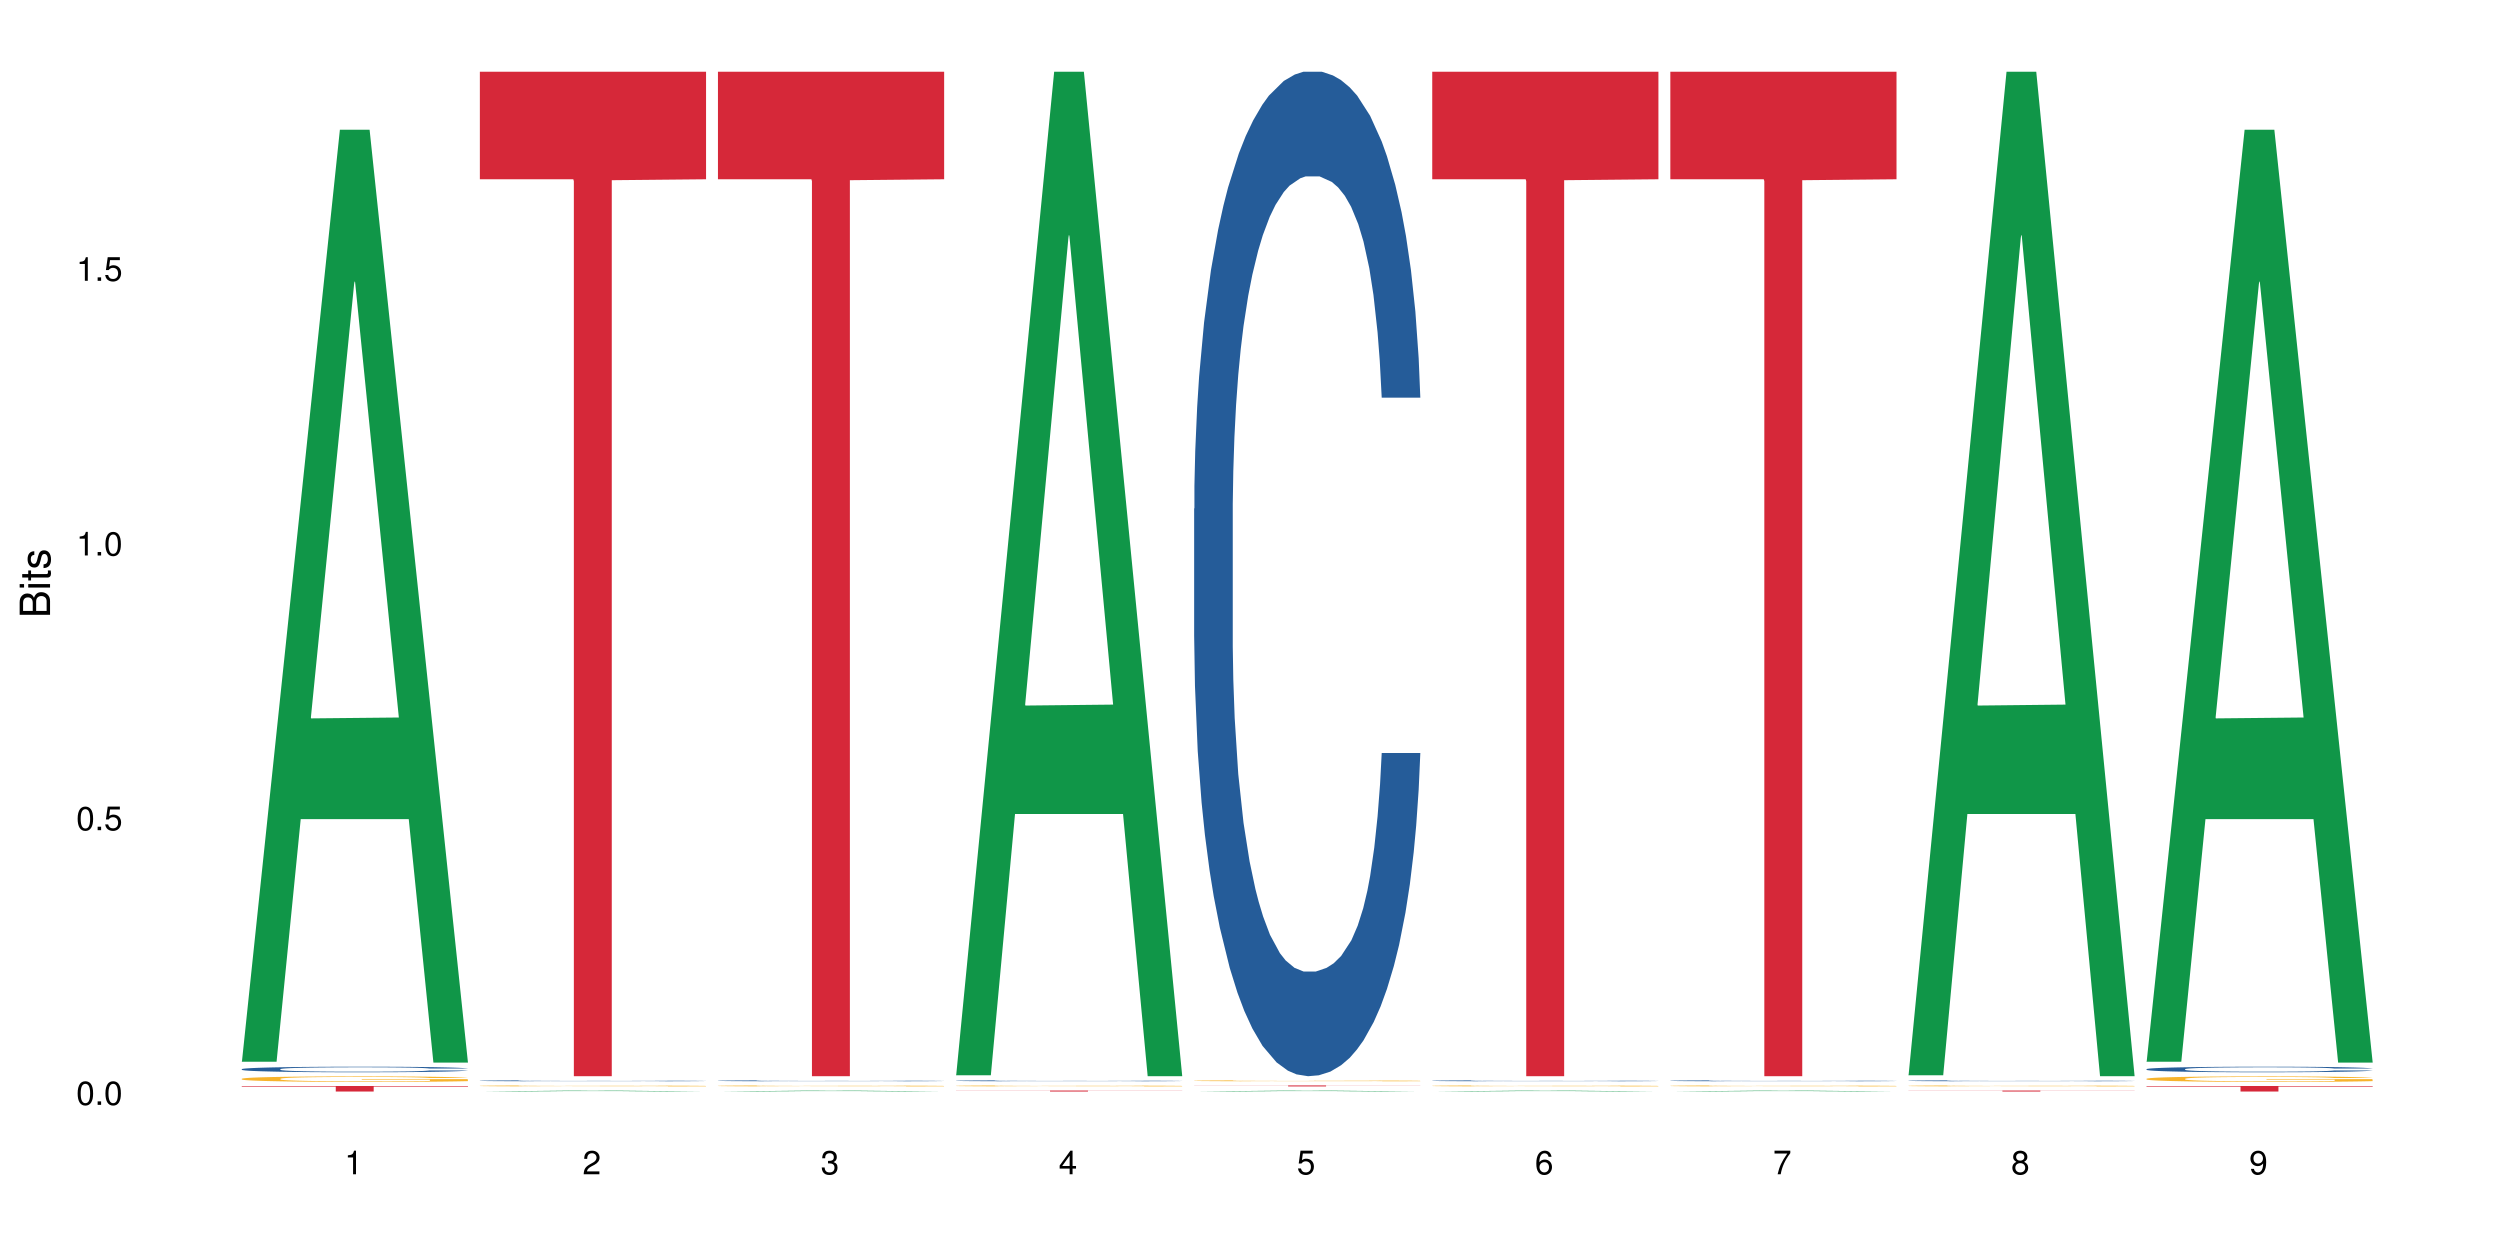<?xml version="1.0" encoding="UTF-8"?>
<svg xmlns="http://www.w3.org/2000/svg" xmlns:xlink="http://www.w3.org/1999/xlink" width="720pt" height="360pt" viewBox="0 0 720 360" version="1.1">
<defs>
<g>
<symbol overflow="visible" id="glyph0-0">
<path style="stroke:none;" d=""/>
</symbol>
<symbol overflow="visible" id="glyph0-1">
<path style="stroke:none;" d="M 2.641 -6.797 C 2 -6.797 1.422 -6.531 1.078 -6.047 C 0.641 -5.453 0.406 -4.547 0.406 -3.297 C 0.406 -1 1.188 0.219 2.641 0.219 C 4.078 0.219 4.859 -1 4.859 -3.234 C 4.859 -4.562 4.656 -5.438 4.203 -6.047 C 3.844 -6.531 3.281 -6.797 2.641 -6.797 Z M 2.641 -6.047 C 3.547 -6.047 4 -5.125 4 -3.312 C 4 -1.375 3.562 -0.484 2.625 -0.484 C 1.734 -0.484 1.281 -1.422 1.281 -3.281 C 1.281 -5.141 1.734 -6.047 2.641 -6.047 Z M 2.641 -6.047 "/>
</symbol>
<symbol overflow="visible" id="glyph0-2">
<path style="stroke:none;" d="M 1.828 -1 L 0.828 -1 L 0.828 0 L 1.828 0 Z M 1.828 -1 "/>
</symbol>
<symbol overflow="visible" id="glyph0-3">
<path style="stroke:none;" d="M 4.562 -6.797 L 1.062 -6.797 L 0.547 -3.094 L 1.328 -3.094 C 1.719 -3.562 2.047 -3.734 2.578 -3.734 C 3.484 -3.734 4.062 -3.109 4.062 -2.094 C 4.062 -1.125 3.484 -0.531 2.578 -0.531 C 1.828 -0.531 1.375 -0.906 1.188 -1.672 L 0.328 -1.672 C 0.453 -1.109 0.547 -0.844 0.75 -0.594 C 1.125 -0.078 1.828 0.219 2.594 0.219 C 3.969 0.219 4.922 -0.781 4.922 -2.219 C 4.922 -3.562 4.031 -4.484 2.719 -4.484 C 2.25 -4.484 1.859 -4.359 1.469 -4.062 L 1.734 -5.969 L 4.562 -5.969 Z M 4.562 -6.797 "/>
</symbol>
<symbol overflow="visible" id="glyph0-4">
<path style="stroke:none;" d="M 2.484 -4.844 L 2.484 0 L 3.328 0 L 3.328 -6.797 L 2.766 -6.797 C 2.469 -5.75 2.281 -5.609 0.984 -5.453 L 0.984 -4.844 Z M 2.484 -4.844 "/>
</symbol>
<symbol overflow="visible" id="glyph0-5">
<path style="stroke:none;" d="M 4.859 -0.828 L 1.281 -0.828 C 1.359 -1.391 1.672 -1.75 2.5 -2.234 L 3.469 -2.75 C 4.406 -3.266 4.906 -3.969 4.906 -4.812 C 4.906 -5.375 4.672 -5.906 4.266 -6.266 C 3.859 -6.625 3.375 -6.797 2.719 -6.797 C 1.859 -6.797 1.219 -6.5 0.844 -5.922 C 0.609 -5.562 0.5 -5.125 0.484 -4.438 L 1.328 -4.438 C 1.359 -4.906 1.406 -5.188 1.531 -5.406 C 1.75 -5.812 2.188 -6.062 2.703 -6.062 C 3.469 -6.062 4.031 -5.516 4.031 -4.781 C 4.031 -4.25 3.719 -3.797 3.125 -3.438 L 2.234 -2.938 C 0.812 -2.141 0.406 -1.5 0.328 0 L 4.859 0 Z M 4.859 -0.828 "/>
</symbol>
<symbol overflow="visible" id="glyph0-6">
<path style="stroke:none;" d="M 2.125 -3.125 L 2.578 -3.125 C 3.516 -3.125 3.984 -2.703 3.984 -1.891 C 3.984 -1.031 3.469 -0.531 2.578 -0.531 C 1.656 -0.531 1.203 -0.984 1.156 -1.969 L 0.312 -1.969 C 0.344 -1.422 0.438 -1.078 0.609 -0.766 C 0.953 -0.109 1.625 0.219 2.547 0.219 C 3.953 0.219 4.859 -0.609 4.859 -1.906 C 4.859 -2.766 4.516 -3.25 3.703 -3.516 C 4.344 -3.766 4.656 -4.25 4.656 -4.938 C 4.656 -6.109 3.875 -6.797 2.578 -6.797 C 1.203 -6.797 0.484 -6.047 0.453 -4.609 L 1.297 -4.609 C 1.312 -5.016 1.344 -5.25 1.453 -5.453 C 1.641 -5.828 2.062 -6.062 2.594 -6.062 C 3.344 -6.062 3.797 -5.625 3.797 -4.906 C 3.797 -4.422 3.609 -4.141 3.25 -3.984 C 3.016 -3.891 2.719 -3.844 2.125 -3.844 Z M 2.125 -3.125 "/>
</symbol>
<symbol overflow="visible" id="glyph0-7">
<path style="stroke:none;" d="M 3.141 -1.625 L 3.141 0 L 3.984 0 L 3.984 -1.625 L 4.984 -1.625 L 4.984 -2.391 L 3.984 -2.391 L 3.984 -6.797 L 3.359 -6.797 L 0.266 -2.516 L 0.266 -1.625 Z M 3.141 -2.391 L 1 -2.391 L 3.141 -5.359 Z M 3.141 -2.391 "/>
</symbol>
<symbol overflow="visible" id="glyph0-8">
<path style="stroke:none;" d="M 4.781 -5.031 C 4.609 -6.141 3.891 -6.797 2.844 -6.797 C 2.094 -6.797 1.422 -6.438 1.031 -5.828 C 0.609 -5.172 0.406 -4.344 0.406 -3.094 C 0.406 -1.953 0.578 -1.234 0.984 -0.625 C 1.359 -0.078 1.953 0.219 2.703 0.219 C 3.984 0.219 4.922 -0.734 4.922 -2.078 C 4.922 -3.344 4.062 -4.234 2.844 -4.234 C 2.172 -4.234 1.641 -3.969 1.281 -3.469 C 1.281 -5.125 1.828 -6.047 2.797 -6.047 C 3.391 -6.047 3.797 -5.672 3.938 -5.031 Z M 2.734 -3.484 C 3.547 -3.484 4.062 -2.922 4.062 -2 C 4.062 -1.156 3.484 -0.531 2.703 -0.531 C 1.922 -0.531 1.328 -1.188 1.328 -2.047 C 1.328 -2.891 1.906 -3.484 2.734 -3.484 Z M 2.734 -3.484 "/>
</symbol>
<symbol overflow="visible" id="glyph0-9">
<path style="stroke:none;" d="M 4.984 -6.797 L 0.438 -6.797 L 0.438 -5.969 L 4.109 -5.969 C 2.5 -3.656 1.828 -2.234 1.328 0 L 2.219 0 C 2.594 -2.172 3.453 -4.047 4.984 -6.094 Z M 4.984 -6.797 "/>
</symbol>
<symbol overflow="visible" id="glyph0-10">
<path style="stroke:none;" d="M 3.75 -3.578 C 4.453 -4 4.688 -4.344 4.688 -4.984 C 4.688 -6.047 3.844 -6.797 2.641 -6.797 C 1.438 -6.797 0.594 -6.047 0.594 -4.984 C 0.594 -4.359 0.828 -4.016 1.516 -3.578 C 0.734 -3.203 0.359 -2.641 0.359 -1.891 C 0.359 -0.641 1.297 0.219 2.641 0.219 C 3.984 0.219 4.922 -0.641 4.922 -1.875 C 4.922 -2.641 4.531 -3.203 3.75 -3.578 Z M 2.641 -6.047 C 3.359 -6.047 3.812 -5.625 3.812 -4.969 C 3.812 -4.344 3.344 -3.922 2.641 -3.922 C 1.922 -3.922 1.453 -4.344 1.453 -4.984 C 1.453 -5.625 1.922 -6.047 2.641 -6.047 Z M 2.641 -3.203 C 3.484 -3.203 4.062 -2.672 4.062 -1.875 C 4.062 -1.062 3.484 -0.531 2.625 -0.531 C 1.797 -0.531 1.219 -1.078 1.219 -1.875 C 1.219 -2.672 1.797 -3.203 2.641 -3.203 Z M 2.641 -3.203 "/>
</symbol>
<symbol overflow="visible" id="glyph0-11">
<path style="stroke:none;" d="M 0.516 -1.547 C 0.672 -0.438 1.406 0.219 2.438 0.219 C 3.188 0.219 3.859 -0.141 4.266 -0.75 C 4.688 -1.406 4.891 -2.25 4.891 -3.484 C 4.891 -4.625 4.703 -5.359 4.312 -5.953 C 3.938 -6.5 3.344 -6.797 2.594 -6.797 C 1.297 -6.797 0.359 -5.844 0.359 -4.516 C 0.359 -3.25 1.234 -2.344 2.453 -2.344 C 3.094 -2.344 3.562 -2.578 4.016 -3.109 C 4 -1.453 3.469 -0.531 2.5 -0.531 C 1.906 -0.531 1.484 -0.906 1.359 -1.547 Z M 2.578 -6.062 C 3.375 -6.062 3.969 -5.406 3.969 -4.531 C 3.969 -3.688 3.375 -3.094 2.547 -3.094 C 1.734 -3.094 1.234 -3.672 1.234 -4.578 C 1.234 -5.438 1.797 -6.062 2.578 -6.062 Z M 2.578 -6.062 "/>
</symbol>
<symbol overflow="visible" id="glyph1-0">
<path style="stroke:none;" d=""/>
</symbol>
<symbol overflow="visible" id="glyph1-1">
<path style="stroke:none;" d="M 0 -0.953 L 0 -4.891 C 0 -5.719 -0.234 -6.344 -0.734 -6.797 C -1.188 -7.234 -1.812 -7.469 -2.5 -7.469 C -3.547 -7.469 -4.188 -7 -4.625 -5.875 C -4.984 -6.672 -5.641 -7.094 -6.531 -7.094 C -7.156 -7.094 -7.734 -6.859 -8.141 -6.391 C -8.562 -5.938 -8.75 -5.344 -8.75 -4.5 L -8.75 -0.953 Z M -4.984 -2.062 L -7.766 -2.062 L -7.766 -4.219 C -7.766 -4.844 -7.688 -5.203 -7.453 -5.5 C -7.219 -5.812 -6.859 -5.969 -6.375 -5.969 C -5.906 -5.969 -5.531 -5.812 -5.297 -5.5 C -5.062 -5.203 -4.984 -4.844 -4.984 -4.219 Z M -0.984 -2.062 L -4 -2.062 L -4 -4.781 C -4 -5.328 -3.859 -5.688 -3.578 -5.953 C -3.297 -6.219 -2.922 -6.359 -2.484 -6.359 C -2.062 -6.359 -1.688 -6.219 -1.406 -5.953 C -1.109 -5.688 -0.984 -5.328 -0.984 -4.781 Z M -0.984 -2.062 "/>
</symbol>
<symbol overflow="visible" id="glyph1-2">
<path style="stroke:none;" d="M -6.281 -1.797 L -6.281 -0.797 L 0 -0.797 L 0 -1.797 Z M -8.75 -1.797 L -8.75 -0.797 L -7.484 -0.797 L -7.484 -1.797 Z M -8.75 -1.797 "/>
</symbol>
<symbol overflow="visible" id="glyph1-3">
<path style="stroke:none;" d="M -6.281 -3.047 L -6.281 -2.016 L -8.016 -2.016 L -8.016 -1.016 L -6.281 -1.016 L -6.281 -0.172 L -5.469 -0.172 L -5.469 -1.016 L -0.719 -1.016 C -0.078 -1.016 0.281 -1.453 0.281 -2.234 C 0.281 -2.469 0.25 -2.719 0.188 -3.047 L -0.641 -3.047 C -0.609 -2.922 -0.594 -2.766 -0.594 -2.562 C -0.594 -2.141 -0.719 -2.016 -1.156 -2.016 L -5.469 -2.016 L -5.469 -3.047 Z M -6.281 -3.047 "/>
</symbol>
<symbol overflow="visible" id="glyph1-4">
<path style="stroke:none;" d="M -4.531 -5.25 C -5.766 -5.25 -6.469 -4.422 -6.469 -2.969 C -6.469 -1.516 -5.719 -0.562 -4.547 -0.562 C -3.562 -0.562 -3.094 -1.062 -2.734 -2.562 L -2.516 -3.484 C -2.344 -4.188 -2.094 -4.469 -1.625 -4.469 C -1.047 -4.469 -0.641 -3.875 -0.641 -3 C -0.641 -2.453 -0.797 -2 -1.062 -1.75 C -1.25 -1.594 -1.422 -1.531 -1.875 -1.469 L -1.875 -0.406 C -0.422 -0.453 0.281 -1.266 0.281 -2.922 C 0.281 -4.5 -0.5 -5.516 -1.719 -5.516 C -2.656 -5.516 -3.172 -4.984 -3.469 -3.734 L -3.703 -2.766 C -3.891 -1.953 -4.156 -1.609 -4.594 -1.609 C -5.172 -1.609 -5.547 -2.125 -5.547 -2.938 C -5.547 -3.75 -5.203 -4.172 -4.531 -4.203 Z M -4.531 -5.25 "/>
</symbol>
</g>
</defs>
<g id="surface107106">
<rect x="0" y="0" width="720" height="360" style="fill:rgb(100%,100%,100%);fill-opacity:1;stroke:none;"/>
<path style=" stroke:none;fill-rule:nonzero;fill:rgb(6.275%,58.824%,28.235%);fill-opacity:1;" d="M 69.629 305.781 L 69.699 305.527 L 97.887 37.371 L 106.445 37.371 L 134.773 306.035 L 124.82 306.035 L 117.719 235.902 L 86.609 235.902 L 79.652 305.781 L 69.629 305.781 L 89.602 206.895 L 114.867 206.641 L 102.27 81.266 L 102.129 81.012 L 101.992 81.77 L 89.535 206.641 L 89.602 206.895 Z M 69.629 305.781 "/>
<path style=" stroke:none;fill-rule:nonzero;fill:rgb(14.51%,36.078%,60%);fill-opacity:1;" d="M 69.629 307.91 L 69.707 307.906 L 69.707 307.871 L 69.945 307.816 L 70.504 307.746 L 71.059 307.699 L 72.488 307.613 L 74.477 307.527 L 76.539 307.465 L 78.051 307.426 L 79.402 307.398 L 82.5 307.344 L 84.484 307.316 L 86.629 307.289 L 89.25 307.266 L 91.156 307.25 L 95.449 307.227 L 98.625 307.219 L 101.09 307.215 L 106.41 307.215 L 109.59 307.219 L 111.891 307.227 L 114.434 307.238 L 116.578 307.25 L 120.312 307.285 L 123.648 307.324 L 125.16 307.348 L 127.543 307.395 L 129.371 307.438 L 130.641 307.477 L 132.07 307.527 L 133.34 307.594 L 134.293 307.668 L 134.773 307.73 L 123.648 307.73 L 123.094 307.672 L 122.457 307.629 L 121.266 307.57 L 120.074 307.527 L 118.406 307.484 L 116.898 307.457 L 114.832 307.43 L 113.004 307.41 L 111.098 307.398 L 109.27 307.387 L 105.773 307.379 L 101.723 307.379 L 100.215 307.383 L 97.117 307.395 L 95.449 307.406 L 93.066 307.426 L 91.395 307.445 L 89.41 307.473 L 88.059 307.5 L 86.391 307.535 L 85.199 307.57 L 83.848 307.617 L 83.055 307.656 L 82.34 307.695 L 81.703 307.742 L 81.227 307.797 L 80.91 307.848 L 80.75 307.902 L 80.75 308.129 L 80.91 308.18 L 81.309 308.242 L 82.34 308.332 L 83.848 308.41 L 85.598 308.469 L 87.266 308.516 L 88.219 308.535 L 89.488 308.559 L 91.477 308.586 L 94.336 308.617 L 96.004 308.629 L 98.547 308.641 L 101.168 308.645 L 104.664 308.645 L 107.762 308.641 L 109.828 308.633 L 111.973 308.621 L 114.91 308.598 L 116.738 308.574 L 118.328 308.547 L 119.52 308.516 L 120.312 308.492 L 121.504 308.449 L 122.457 308.398 L 123.172 308.348 L 123.648 308.297 L 134.773 308.297 L 134.293 308.355 L 133.578 308.414 L 132.863 308.457 L 131.754 308.508 L 130.48 308.551 L 128.656 308.605 L 127.145 308.637 L 125.16 308.672 L 123.332 308.703 L 121.348 308.727 L 118.406 308.754 L 116.5 308.77 L 114.434 308.785 L 111.973 308.797 L 108.875 308.805 L 105.535 308.812 L 102.438 308.812 L 99.102 308.809 L 96.641 308.805 L 93.383 308.789 L 89.332 308.766 L 86.391 308.738 L 84.086 308.707 L 82.102 308.68 L 79.879 308.641 L 77.016 308.574 L 75.27 308.527 L 74.078 308.484 L 72.727 308.43 L 71.773 308.379 L 70.66 308.297 L 69.867 308.191 L 69.629 308.109 Z M 69.629 307.91 "/>
<path style=" stroke:none;fill-rule:nonzero;fill:rgb(96.863%,70.196%,16.863%);fill-opacity:1;" d="M 69.629 310.676 L 69.707 310.676 L 69.707 310.648 L 70.027 310.582 L 70.82 310.492 L 71.855 310.414 L 72.965 310.355 L 73.68 310.328 L 74.871 310.281 L 75.906 310.25 L 78.527 310.184 L 81.863 310.125 L 83.691 310.098 L 85.758 310.074 L 88.695 310.043 L 90.047 310.035 L 94.176 310.012 L 98.863 309.996 L 104.027 309.992 L 106.41 309.992 L 109.668 310 L 114.117 310.016 L 116.66 310.031 L 118.645 310.043 L 120.711 310.062 L 123.254 310.094 L 125.637 310.129 L 127.543 310.164 L 129.449 310.207 L 131.039 310.254 L 132.387 310.305 L 133.578 310.367 L 134.293 310.418 L 134.773 310.469 L 123.73 310.469 L 123.094 310.418 L 122.379 310.379 L 121.188 310.328 L 119.996 310.293 L 118.805 310.266 L 116.578 310.23 L 114.672 310.207 L 112.289 310.184 L 109.984 310.172 L 107.363 310.164 L 105.773 310.16 L 101.566 310.16 L 97.75 310.172 L 95.527 310.184 L 93.938 310.195 L 91.715 310.215 L 90.363 310.234 L 89.57 310.246 L 87.188 310.289 L 85.598 310.332 L 84.723 310.359 L 83.609 310.402 L 82.816 310.441 L 81.941 310.5 L 81.465 310.543 L 80.832 310.645 L 80.75 310.906 L 80.988 310.961 L 81.465 311.023 L 82.102 311.074 L 83.055 311.129 L 84.008 311.172 L 85.676 311.23 L 87.105 311.266 L 88.219 311.293 L 90.363 311.332 L 91.238 311.344 L 93.305 311.371 L 95.449 311.391 L 98.07 311.41 L 100.055 311.418 L 103.234 311.426 L 107.285 311.426 L 112.051 311.418 L 115.07 311.406 L 117.137 311.395 L 118.484 311.383 L 120.152 311.367 L 121.348 311.352 L 122.457 311.336 L 123.809 311.312 L 123.809 310.961 L 104.188 310.961 L 104.188 310.797 L 134.691 310.797 L 134.773 311.367 L 133.102 311.406 L 131.039 311.445 L 129.051 311.473 L 126.984 311.5 L 124.047 311.527 L 121.664 311.543 L 118.008 311.562 L 114.672 311.578 L 111.176 311.586 L 108.078 311.59 L 101.168 311.59 L 97.672 311.578 L 94.891 311.566 L 92.352 311.555 L 89.809 311.535 L 86.629 311.504 L 84.562 311.48 L 82.418 311.449 L 80.273 311.41 L 78.367 311.371 L 77.098 311.344 L 75.824 311.309 L 74.477 311.262 L 73.203 311.215 L 72.25 311.168 L 71.379 311.117 L 70.742 311.07 L 70.105 311.004 L 69.789 310.949 L 69.629 310.906 Z M 69.629 310.676 "/>
<path style=" stroke:none;fill-rule:nonzero;fill:rgb(83.922%,15.686%,22.353%);fill-opacity:1;" d="M 69.629 312.77 L 134.773 312.77 L 134.773 312.941 L 107.621 312.945 L 107.621 314.371 L 96.699 314.371 L 96.699 312.945 L 96.543 312.941 L 69.629 312.941 Z M 69.629 312.77 "/>
<path style=" stroke:none;fill-rule:nonzero;fill:rgb(6.275%,58.824%,28.235%);fill-opacity:1;" d="M 138.199 314.371 L 138.27 314.371 L 166.457 314.074 L 175.016 314.074 L 203.344 314.371 L 193.391 314.371 L 186.293 314.293 L 155.18 314.293 L 148.223 314.371 L 138.199 314.371 L 158.176 314.262 L 183.438 314.262 L 170.84 314.125 L 170.562 314.125 L 158.105 314.262 L 158.176 314.262 Z M 138.199 314.371 "/>
<path style=" stroke:none;fill-rule:nonzero;fill:rgb(14.51%,36.078%,60%);fill-opacity:1;" d="M 138.199 311.254 L 138.281 311.254 L 138.281 311.25 L 138.52 311.238 L 139.629 311.215 L 141.059 311.199 L 143.047 311.184 L 145.113 311.172 L 146.621 311.168 L 147.973 311.16 L 151.07 311.152 L 153.055 311.145 L 155.199 311.141 L 157.82 311.137 L 159.73 311.133 L 164.02 311.129 L 167.195 311.129 L 169.66 311.125 L 174.98 311.125 L 178.16 311.129 L 180.465 311.129 L 183.004 311.133 L 185.148 311.133 L 188.883 311.141 L 192.219 311.148 L 193.73 311.152 L 196.113 311.16 L 197.941 311.168 L 199.211 311.176 L 200.641 311.184 L 201.914 311.195 L 202.867 311.211 L 203.344 311.223 L 192.219 311.223 L 191.664 311.211 L 191.027 311.203 L 189.836 311.191 L 188.645 311.184 L 186.977 311.176 L 185.469 311.172 L 183.402 311.168 L 181.574 311.164 L 179.668 311.16 L 177.84 311.16 L 174.348 311.156 L 168.785 311.156 L 165.688 311.16 L 164.02 311.164 L 161.637 311.164 L 159.969 311.168 L 157.98 311.176 L 156.629 311.18 L 154.961 311.188 L 153.77 311.191 L 152.422 311.203 L 151.625 311.207 L 150.91 311.215 L 150.273 311.227 L 149.797 311.234 L 149.48 311.246 L 149.32 311.254 L 149.32 311.297 L 149.48 311.305 L 149.879 311.316 L 150.91 311.332 L 152.422 311.348 L 154.168 311.359 L 155.836 311.367 L 156.789 311.371 L 158.059 311.375 L 160.047 311.379 L 162.906 311.387 L 164.574 311.387 L 167.117 311.391 L 176.332 311.391 L 178.398 311.387 L 180.543 311.387 L 183.48 311.383 L 185.309 311.379 L 186.898 311.371 L 188.09 311.367 L 188.883 311.363 L 190.074 311.355 L 191.027 311.344 L 191.742 311.336 L 192.219 311.328 L 203.344 311.328 L 202.152 311.348 L 201.438 311.355 L 200.324 311.367 L 199.051 311.375 L 197.227 311.383 L 195.715 311.391 L 193.73 311.395 L 191.902 311.402 L 189.918 311.406 L 186.977 311.41 L 185.07 311.414 L 183.004 311.418 L 180.543 311.418 L 177.445 311.422 L 165.211 311.422 L 161.953 311.418 L 157.902 311.414 L 154.961 311.406 L 152.66 311.402 L 150.672 311.398 L 148.449 311.391 L 145.59 311.379 L 143.84 311.367 L 142.648 311.363 L 141.297 311.352 L 140.344 311.34 L 139.234 311.328 L 138.438 311.309 L 138.199 311.293 Z M 138.199 311.254 "/>
<path style=" stroke:none;fill-rule:nonzero;fill:rgb(96.863%,70.196%,16.863%);fill-opacity:1;" d="M 138.199 312.727 L 138.281 312.727 L 138.281 312.723 L 138.598 312.711 L 139.391 312.691 L 140.426 312.68 L 141.535 312.668 L 142.25 312.664 L 143.441 312.656 L 144.477 312.648 L 147.098 312.637 L 150.434 312.625 L 152.262 312.621 L 154.328 312.617 L 157.266 312.609 L 158.617 312.609 L 162.746 312.605 L 167.434 312.602 L 178.238 312.602 L 182.688 312.605 L 185.23 312.609 L 187.215 312.609 L 189.281 312.613 L 191.824 312.621 L 194.207 312.625 L 198.02 312.641 L 199.609 312.648 L 200.957 312.66 L 202.152 312.672 L 202.867 312.68 L 203.344 312.688 L 192.301 312.688 L 191.664 312.68 L 190.949 312.672 L 188.566 312.656 L 187.375 312.652 L 185.148 312.645 L 183.242 312.641 L 180.859 312.637 L 178.555 312.633 L 166.324 312.633 L 164.098 312.637 L 162.508 312.637 L 160.285 312.641 L 158.934 312.645 L 158.141 312.648 L 155.758 312.656 L 154.168 312.664 L 153.293 312.668 L 152.184 312.676 L 151.387 312.684 L 150.512 312.695 L 150.035 312.703 L 149.402 312.723 L 149.32 312.77 L 149.559 312.781 L 150.035 312.793 L 150.672 312.801 L 151.625 312.812 L 152.578 312.82 L 154.246 312.828 L 155.676 312.836 L 156.789 312.84 L 158.934 312.848 L 159.809 312.852 L 161.875 312.855 L 164.02 312.859 L 166.641 312.863 L 168.625 312.863 L 171.805 312.867 L 175.855 312.867 L 180.621 312.863 L 183.641 312.863 L 185.707 312.859 L 187.059 312.859 L 188.727 312.855 L 189.918 312.852 L 191.027 312.848 L 192.379 312.844 L 192.379 312.781 L 172.758 312.781 L 172.758 312.75 L 203.262 312.75 L 203.344 312.855 L 201.676 312.863 L 199.609 312.867 L 197.621 312.875 L 195.559 312.879 L 192.617 312.883 L 190.234 312.887 L 186.578 312.891 L 183.242 312.895 L 166.242 312.895 L 163.461 312.891 L 160.922 312.891 L 158.379 312.887 L 155.199 312.879 L 153.137 312.875 L 150.988 312.871 L 148.844 312.863 L 146.938 312.855 L 145.668 312.852 L 144.398 312.844 L 143.047 312.836 L 141.773 312.828 L 140.82 312.816 L 139.949 312.809 L 139.312 312.801 L 138.676 312.789 L 138.359 312.777 L 138.199 312.77 Z M 138.199 312.727 "/>
<path style=" stroke:none;fill-rule:nonzero;fill:rgb(83.922%,15.686%,22.353%);fill-opacity:1;" d="M 138.199 20.664 L 203.344 20.664 L 203.344 51.629 L 176.191 51.898 L 176.191 309.949 L 165.27 309.949 L 165.27 52.172 L 165.113 51.629 L 138.199 51.629 Z M 138.199 20.664 "/>
<path style=" stroke:none;fill-rule:nonzero;fill:rgb(6.275%,58.824%,28.235%);fill-opacity:1;" d="M 206.77 314.371 L 206.84 314.371 L 235.027 314.074 L 243.586 314.074 L 271.914 314.371 L 261.961 314.371 L 254.863 314.293 L 223.754 314.293 L 216.793 314.371 L 206.77 314.371 L 226.746 314.262 L 252.008 314.262 L 239.41 314.125 L 239.133 314.125 L 226.676 314.262 L 226.746 314.262 Z M 206.77 314.371 "/>
<path style=" stroke:none;fill-rule:nonzero;fill:rgb(14.51%,36.078%,60%);fill-opacity:1;" d="M 206.77 311.254 L 206.852 311.254 L 206.852 311.25 L 207.09 311.238 L 208.199 311.215 L 209.629 311.199 L 211.617 311.184 L 213.684 311.172 L 215.191 311.168 L 216.543 311.16 L 219.641 311.152 L 221.625 311.145 L 223.77 311.141 L 226.395 311.137 L 228.301 311.133 L 232.59 311.129 L 235.766 311.129 L 238.23 311.125 L 243.551 311.125 L 246.73 311.129 L 249.035 311.129 L 251.574 311.133 L 253.723 311.133 L 257.453 311.141 L 260.793 311.148 L 262.301 311.152 L 264.684 311.16 L 266.512 311.168 L 267.781 311.176 L 269.211 311.184 L 270.484 311.195 L 271.438 311.211 L 271.914 311.223 L 260.793 311.223 L 260.234 311.211 L 259.598 311.203 L 258.406 311.191 L 257.215 311.184 L 255.547 311.176 L 254.039 311.172 L 251.973 311.168 L 250.145 311.164 L 248.238 311.16 L 246.414 311.16 L 242.918 311.156 L 237.355 311.156 L 234.258 311.16 L 232.59 311.164 L 230.207 311.164 L 228.539 311.168 L 226.551 311.176 L 225.203 311.18 L 223.531 311.188 L 222.34 311.191 L 220.992 311.203 L 220.195 311.207 L 219.48 311.215 L 218.848 311.227 L 218.371 311.234 L 218.051 311.246 L 217.891 311.254 L 217.891 311.297 L 218.051 311.305 L 218.449 311.316 L 219.48 311.332 L 220.992 311.348 L 222.738 311.359 L 224.406 311.367 L 225.359 311.371 L 226.633 311.375 L 228.617 311.379 L 231.477 311.387 L 233.145 311.387 L 235.688 311.391 L 244.902 311.391 L 246.969 311.387 L 249.113 311.387 L 252.051 311.383 L 253.879 311.379 L 255.469 311.371 L 256.66 311.367 L 257.453 311.363 L 258.645 311.355 L 259.598 311.344 L 260.312 311.336 L 260.793 311.328 L 271.914 311.328 L 270.723 311.348 L 270.008 311.355 L 268.895 311.367 L 267.621 311.375 L 265.797 311.383 L 264.285 311.391 L 262.301 311.395 L 260.473 311.402 L 258.488 311.406 L 255.547 311.41 L 253.641 311.414 L 251.574 311.418 L 249.113 311.418 L 246.016 311.422 L 233.781 311.422 L 230.523 311.418 L 226.473 311.414 L 223.531 311.406 L 221.23 311.402 L 219.242 311.398 L 217.02 311.391 L 214.16 311.379 L 212.41 311.367 L 211.219 311.363 L 209.867 311.352 L 208.914 311.34 L 207.805 311.328 L 207.008 311.309 L 206.77 311.293 Z M 206.77 311.254 "/>
<path style=" stroke:none;fill-rule:nonzero;fill:rgb(96.863%,70.196%,16.863%);fill-opacity:1;" d="M 206.77 312.727 L 206.852 312.727 L 206.852 312.723 L 207.168 312.711 L 207.961 312.691 L 208.996 312.68 L 210.105 312.668 L 210.82 312.664 L 212.016 312.656 L 213.047 312.648 L 215.668 312.637 L 219.004 312.625 L 220.832 312.621 L 222.898 312.617 L 225.836 312.609 L 227.188 312.609 L 231.316 312.605 L 236.004 312.602 L 246.809 312.602 L 251.258 312.605 L 253.801 312.609 L 255.785 312.609 L 257.852 312.613 L 260.395 312.621 L 262.777 312.625 L 266.59 312.641 L 268.18 312.648 L 269.531 312.66 L 270.723 312.672 L 271.438 312.68 L 271.914 312.688 L 260.871 312.688 L 260.234 312.68 L 259.52 312.672 L 257.137 312.656 L 255.945 312.652 L 253.723 312.645 L 251.812 312.641 L 249.43 312.637 L 247.129 312.633 L 234.895 312.633 L 232.668 312.637 L 231.078 312.637 L 228.855 312.641 L 227.504 312.645 L 226.711 312.648 L 224.328 312.656 L 222.738 312.664 L 221.863 312.668 L 220.754 312.676 L 219.957 312.684 L 219.086 312.695 L 218.609 312.703 L 217.973 312.723 L 217.891 312.77 L 218.133 312.781 L 218.609 312.793 L 219.242 312.801 L 220.195 312.812 L 221.148 312.82 L 222.816 312.828 L 224.246 312.836 L 225.359 312.84 L 227.504 312.848 L 228.379 312.852 L 230.445 312.855 L 232.59 312.859 L 235.211 312.863 L 237.195 312.863 L 240.375 312.867 L 244.426 312.867 L 249.191 312.863 L 252.211 312.863 L 254.277 312.859 L 255.629 312.859 L 257.297 312.855 L 258.488 312.852 L 259.598 312.848 L 260.949 312.844 L 260.949 312.781 L 241.328 312.781 L 241.328 312.75 L 271.832 312.75 L 271.914 312.855 L 270.246 312.863 L 268.18 312.867 L 266.191 312.875 L 264.129 312.879 L 261.188 312.883 L 258.805 312.887 L 255.152 312.891 L 251.812 312.895 L 234.812 312.895 L 232.031 312.891 L 229.492 312.891 L 226.949 312.887 L 223.77 312.879 L 221.707 312.875 L 219.562 312.871 L 217.414 312.863 L 215.508 312.855 L 214.238 312.852 L 212.969 312.844 L 211.617 312.836 L 210.344 312.828 L 209.391 312.816 L 208.52 312.809 L 207.883 312.801 L 207.246 312.789 L 206.93 312.777 L 206.77 312.77 Z M 206.77 312.727 "/>
<path style=" stroke:none;fill-rule:nonzero;fill:rgb(83.922%,15.686%,22.353%);fill-opacity:1;" d="M 206.77 20.664 L 271.914 20.664 L 271.914 51.629 L 244.766 51.898 L 244.766 309.949 L 233.84 309.949 L 233.84 52.172 L 233.684 51.629 L 206.77 51.629 Z M 206.77 20.664 "/>
<path style=" stroke:none;fill-rule:nonzero;fill:rgb(6.275%,58.824%,28.235%);fill-opacity:1;" d="M 275.34 309.676 L 275.41 309.402 L 303.598 20.664 L 312.156 20.664 L 340.484 309.949 L 330.531 309.949 L 323.434 234.434 L 292.324 234.434 L 285.363 309.676 L 275.34 309.676 L 295.316 203.199 L 320.578 202.926 L 307.98 67.926 L 307.844 67.656 L 307.703 68.469 L 295.246 202.926 L 295.316 203.199 Z M 275.34 309.676 "/>
<path style=" stroke:none;fill-rule:nonzero;fill:rgb(14.51%,36.078%,60%);fill-opacity:1;" d="M 275.34 311.254 L 275.422 311.254 L 275.422 311.25 L 275.66 311.238 L 276.77 311.215 L 278.203 311.199 L 280.188 311.184 L 282.254 311.172 L 283.762 311.168 L 285.113 311.16 L 288.211 311.152 L 290.195 311.145 L 292.344 311.141 L 294.965 311.137 L 296.871 311.133 L 301.16 311.129 L 304.336 311.129 L 306.801 311.125 L 312.121 311.125 L 315.301 311.129 L 317.605 311.129 L 320.148 311.133 L 322.293 311.133 L 326.023 311.141 L 329.363 311.148 L 330.871 311.152 L 333.254 311.16 L 335.082 311.168 L 336.352 311.176 L 337.781 311.184 L 339.055 311.195 L 340.008 311.211 L 340.484 311.223 L 329.363 311.223 L 328.805 311.211 L 328.172 311.203 L 326.977 311.191 L 325.785 311.184 L 324.117 311.176 L 322.609 311.172 L 320.543 311.168 L 318.715 311.164 L 316.809 311.16 L 314.984 311.16 L 311.488 311.156 L 305.926 311.156 L 302.828 311.16 L 301.16 311.164 L 298.777 311.164 L 297.109 311.168 L 295.121 311.176 L 293.773 311.18 L 292.105 311.188 L 290.91 311.191 L 289.562 311.203 L 288.766 311.207 L 288.051 311.215 L 287.418 311.227 L 286.941 311.234 L 286.621 311.246 L 286.465 311.254 L 286.465 311.297 L 286.621 311.305 L 287.02 311.316 L 288.051 311.332 L 289.562 311.348 L 291.309 311.359 L 292.977 311.367 L 293.93 311.371 L 295.203 311.375 L 297.188 311.379 L 300.047 311.387 L 301.715 311.387 L 304.258 311.391 L 313.473 311.391 L 315.539 311.387 L 317.684 311.387 L 320.625 311.383 L 322.449 311.379 L 324.039 311.371 L 325.23 311.367 L 326.023 311.363 L 327.219 311.355 L 328.172 311.344 L 328.887 311.336 L 329.363 311.328 L 340.484 311.328 L 339.293 311.348 L 338.578 311.355 L 337.465 311.367 L 336.195 311.375 L 334.367 311.383 L 332.855 311.391 L 330.871 311.395 L 329.043 311.402 L 327.059 311.406 L 324.117 311.41 L 322.211 311.414 L 320.148 311.418 L 317.684 311.418 L 314.586 311.422 L 302.352 311.422 L 299.094 311.418 L 295.043 311.414 L 292.105 311.406 L 289.801 311.402 L 287.812 311.398 L 285.59 311.391 L 282.73 311.379 L 280.98 311.367 L 279.789 311.363 L 278.441 311.352 L 277.488 311.34 L 276.375 311.328 L 275.578 311.309 L 275.34 311.293 Z M 275.34 311.254 "/>
<path style=" stroke:none;fill-rule:nonzero;fill:rgb(96.863%,70.196%,16.863%);fill-opacity:1;" d="M 275.34 312.727 L 275.422 312.727 L 275.422 312.723 L 275.738 312.711 L 276.531 312.691 L 277.566 312.68 L 278.68 312.668 L 279.395 312.664 L 280.586 312.656 L 281.617 312.648 L 284.238 312.637 L 287.574 312.625 L 289.402 312.621 L 291.469 312.617 L 294.406 312.609 L 295.758 312.609 L 299.891 312.605 L 304.574 312.602 L 315.379 312.602 L 319.828 312.605 L 322.371 312.609 L 324.355 312.609 L 326.422 312.613 L 328.965 312.621 L 331.348 312.625 L 335.16 312.641 L 336.75 312.648 L 338.102 312.66 L 339.293 312.672 L 340.008 312.68 L 340.484 312.688 L 329.441 312.688 L 328.805 312.68 L 328.09 312.672 L 325.707 312.656 L 324.516 312.652 L 322.293 312.645 L 320.387 312.641 L 318 312.637 L 315.699 312.633 L 303.465 312.633 L 301.238 312.637 L 299.652 312.637 L 297.426 312.641 L 296.074 312.645 L 295.281 312.648 L 292.898 312.656 L 291.309 312.664 L 290.434 312.668 L 289.324 312.676 L 288.527 312.684 L 287.656 312.695 L 287.18 312.703 L 286.543 312.723 L 286.465 312.77 L 286.703 312.781 L 287.18 312.793 L 287.812 312.801 L 288.766 312.812 L 289.719 312.82 L 291.387 312.828 L 292.82 312.836 L 293.93 312.84 L 296.074 312.848 L 296.949 312.852 L 299.016 312.855 L 301.16 312.859 L 303.781 312.863 L 305.766 312.863 L 308.945 312.867 L 312.996 312.867 L 317.762 312.863 L 320.781 312.863 L 322.848 312.859 L 324.199 312.859 L 325.867 312.855 L 327.059 312.852 L 328.172 312.848 L 329.52 312.844 L 329.52 312.781 L 309.898 312.781 L 309.898 312.75 L 340.402 312.75 L 340.484 312.855 L 338.816 312.863 L 336.75 312.867 L 334.766 312.875 L 332.699 312.879 L 329.758 312.883 L 327.375 312.887 L 323.723 312.891 L 320.387 312.895 L 303.383 312.895 L 300.605 312.891 L 298.062 312.891 L 295.52 312.887 L 292.344 312.879 L 290.277 312.875 L 288.133 312.871 L 285.988 312.863 L 284.078 312.855 L 282.809 312.852 L 281.539 312.844 L 280.188 312.836 L 278.918 312.828 L 277.965 312.816 L 277.09 312.809 L 276.453 312.801 L 275.816 312.789 L 275.5 312.777 L 275.34 312.77 Z M 275.34 312.727 "/>
<path style=" stroke:none;fill-rule:nonzero;fill:rgb(83.922%,15.686%,22.353%);fill-opacity:1;" d="M 275.34 314.074 L 340.484 314.074 L 340.484 314.105 L 313.336 314.109 L 313.336 314.371 L 302.41 314.371 L 302.41 314.109 L 302.254 314.105 L 275.34 314.105 Z M 275.34 314.074 "/>
<path style=" stroke:none;fill-rule:nonzero;fill:rgb(6.275%,58.824%,28.235%);fill-opacity:1;" d="M 343.914 314.371 L 343.98 314.371 L 372.168 314.074 L 380.73 314.074 L 409.055 314.371 L 399.102 314.371 L 392.004 314.293 L 360.895 314.293 L 353.934 314.371 L 343.914 314.371 L 363.887 314.262 L 389.148 314.262 L 376.555 314.125 L 376.273 314.125 L 363.816 314.262 L 363.887 314.262 Z M 343.914 314.371 "/>
<path style=" stroke:none;fill-rule:nonzero;fill:rgb(14.51%,36.078%,60%);fill-opacity:1;" d="M 343.914 146.531 L 343.992 146.266 L 343.992 139.922 L 344.23 129.871 L 344.785 117.18 L 345.344 108.453 L 346.773 92.852 L 348.758 77.781 L 350.824 66.145 L 352.332 59.27 L 353.684 53.98 L 356.781 44.195 L 358.77 39.172 L 360.914 34.676 L 363.535 30.184 L 365.441 27.539 L 369.73 23.309 L 372.91 21.457 L 375.371 20.664 L 380.695 20.664 L 383.871 21.719 L 386.176 23.043 L 388.719 25.16 L 390.863 27.539 L 394.598 33.355 L 397.934 40.758 L 399.441 44.992 L 401.824 53.188 L 403.652 61.121 L 404.922 67.996 L 406.352 77.781 L 407.625 89.68 L 408.578 103.164 L 409.055 114.535 L 397.934 114.535 L 397.375 103.957 L 396.742 95.762 L 395.551 84.918 L 394.359 77.25 L 392.688 69.582 L 391.18 64.559 L 389.113 59.535 L 387.289 56.359 L 385.379 53.98 L 383.555 52.395 L 380.059 50.809 L 376.008 50.809 L 374.496 51.336 L 371.398 53.453 L 369.73 55.305 L 367.348 59.004 L 365.68 62.441 L 363.691 67.73 L 362.344 72.227 L 360.676 79.102 L 359.484 85.184 L 358.133 93.91 L 357.336 100.52 L 356.621 107.926 L 355.988 116.648 L 355.512 125.906 L 355.191 135.688 L 355.035 145.207 L 355.035 186.195 L 355.191 195.715 L 355.59 206.82 L 356.621 222.949 L 358.133 236.965 L 359.879 248.07 L 361.547 256.004 L 362.5 259.707 L 363.773 263.938 L 365.758 269.227 L 368.617 274.516 L 370.285 276.629 L 372.828 278.746 L 375.449 279.801 L 378.945 279.801 L 382.043 278.746 L 384.109 277.422 L 386.254 275.309 L 389.195 270.812 L 391.02 266.582 L 392.609 261.559 L 393.801 256.531 L 394.598 252.301 L 395.789 244.105 L 396.742 235.113 L 397.457 225.859 L 397.934 216.867 L 409.055 216.867 L 408.578 227.445 L 407.863 237.758 L 407.148 245.426 L 406.035 254.684 L 404.766 262.879 L 402.938 272.133 L 401.43 278.215 L 399.441 284.828 L 397.613 289.852 L 395.629 294.348 L 392.688 299.633 L 390.781 302.277 L 388.719 304.66 L 386.254 306.773 L 383.156 308.625 L 379.82 309.684 L 376.723 309.949 L 373.387 309.418 L 370.922 308.359 L 367.664 305.98 L 363.613 301.223 L 360.676 296.195 L 358.371 291.172 L 356.383 285.883 L 354.16 278.746 L 351.301 267.109 L 349.551 258.121 L 348.359 250.715 L 347.012 240.402 L 346.059 231.148 L 344.945 216.34 L 344.152 197.566 L 343.914 183.023 Z M 343.914 146.531 "/>
<path style=" stroke:none;fill-rule:nonzero;fill:rgb(96.863%,70.196%,16.863%);fill-opacity:1;" d="M 343.914 311.254 L 343.992 311.254 L 343.992 311.246 L 344.309 311.234 L 345.105 311.219 L 346.137 311.203 L 347.25 311.195 L 347.965 311.188 L 349.156 311.18 L 350.188 311.176 L 352.809 311.164 L 356.145 311.152 L 357.973 311.145 L 360.039 311.141 L 362.977 311.137 L 364.328 311.133 L 368.461 311.129 L 373.148 311.129 L 378.309 311.125 L 380.695 311.129 L 383.949 311.129 L 388.398 311.133 L 390.941 311.133 L 392.926 311.137 L 394.992 311.141 L 397.535 311.145 L 399.918 311.152 L 403.73 311.168 L 405.32 311.176 L 406.672 311.184 L 407.863 311.195 L 409.055 311.215 L 398.012 311.215 L 397.375 311.207 L 396.66 311.199 L 395.469 311.188 L 394.277 311.184 L 393.086 311.176 L 390.863 311.172 L 388.957 311.168 L 386.574 311.164 L 384.27 311.16 L 381.648 311.16 L 380.059 311.156 L 375.848 311.156 L 372.035 311.16 L 369.809 311.16 L 368.223 311.164 L 365.996 311.168 L 364.645 311.172 L 363.852 311.172 L 361.469 311.184 L 359.879 311.188 L 359.008 311.195 L 357.895 311.203 L 357.098 311.211 L 356.227 311.219 L 355.75 311.23 L 355.113 311.246 L 355.035 311.297 L 355.273 311.305 L 355.75 311.316 L 356.383 311.328 L 357.336 311.336 L 358.293 311.344 L 359.961 311.355 L 361.391 311.363 L 362.5 311.367 L 364.645 311.375 L 365.52 311.375 L 367.586 311.383 L 369.73 311.387 L 372.352 311.387 L 374.34 311.391 L 386.332 311.391 L 389.352 311.387 L 391.418 311.387 L 392.77 311.383 L 394.438 311.379 L 395.629 311.379 L 396.742 311.375 L 398.09 311.371 L 398.09 311.305 L 378.469 311.305 L 378.469 311.273 L 408.977 311.273 L 409.055 311.379 L 407.387 311.387 L 405.32 311.395 L 403.336 311.398 L 401.27 311.406 L 398.328 311.41 L 395.945 311.414 L 392.293 311.418 L 388.957 311.418 L 385.461 311.422 L 375.449 311.422 L 371.953 311.418 L 369.176 311.418 L 364.09 311.41 L 360.914 311.406 L 358.848 311.402 L 354.559 311.387 L 352.652 311.383 L 351.379 311.375 L 350.109 311.371 L 348.758 311.359 L 347.488 311.352 L 346.535 311.344 L 345.66 311.336 L 345.023 311.324 L 344.391 311.312 L 344.07 311.305 L 343.914 311.297 Z M 343.914 311.254 "/>
<path style=" stroke:none;fill-rule:nonzero;fill:rgb(83.922%,15.686%,22.353%);fill-opacity:1;" d="M 343.914 312.602 L 409.055 312.602 L 409.055 312.633 L 381.906 312.633 L 381.906 312.895 L 370.98 312.895 L 370.98 312.633 L 343.914 312.633 Z M 343.914 312.602 "/>
<path style=" stroke:none;fill-rule:nonzero;fill:rgb(6.275%,58.824%,28.235%);fill-opacity:1;" d="M 412.484 314.371 L 412.551 314.371 L 440.738 314.074 L 449.301 314.074 L 477.625 314.371 L 467.672 314.371 L 460.574 314.293 L 429.465 314.293 L 422.504 314.371 L 412.484 314.371 L 432.457 314.262 L 457.719 314.262 L 445.125 314.125 L 444.844 314.125 L 432.387 314.262 L 432.457 314.262 Z M 412.484 314.371 "/>
<path style=" stroke:none;fill-rule:nonzero;fill:rgb(14.51%,36.078%,60%);fill-opacity:1;" d="M 412.484 311.254 L 412.562 311.254 L 412.562 311.25 L 412.801 311.238 L 413.355 311.227 L 413.914 311.215 L 415.344 311.199 L 417.328 311.184 L 419.395 311.172 L 420.902 311.168 L 422.254 311.16 L 425.352 311.152 L 427.34 311.145 L 429.484 311.141 L 432.105 311.137 L 434.012 311.133 L 438.301 311.129 L 441.48 311.129 L 443.941 311.125 L 449.266 311.125 L 452.441 311.129 L 454.746 311.129 L 457.289 311.133 L 459.434 311.133 L 463.168 311.141 L 466.504 311.148 L 468.012 311.152 L 470.395 311.16 L 472.223 311.168 L 473.492 311.176 L 474.926 311.184 L 476.195 311.195 L 477.148 311.211 L 477.625 311.223 L 466.504 311.223 L 465.945 311.211 L 465.312 311.203 L 464.121 311.191 L 462.93 311.184 L 461.262 311.176 L 459.75 311.172 L 457.684 311.168 L 455.859 311.164 L 453.953 311.16 L 452.125 311.16 L 448.629 311.156 L 443.066 311.156 L 439.969 311.16 L 438.301 311.164 L 435.918 311.164 L 434.25 311.168 L 432.266 311.176 L 430.914 311.18 L 429.246 311.188 L 428.055 311.191 L 426.703 311.203 L 425.91 311.207 L 425.195 311.215 L 424.559 311.227 L 424.082 311.234 L 423.762 311.246 L 423.605 311.254 L 423.605 311.297 L 423.762 311.305 L 424.16 311.316 L 425.195 311.332 L 426.703 311.348 L 428.449 311.359 L 430.117 311.367 L 431.07 311.371 L 432.344 311.375 L 434.328 311.379 L 437.188 311.387 L 438.859 311.387 L 441.398 311.391 L 450.613 311.391 L 452.68 311.387 L 454.824 311.387 L 457.766 311.383 L 459.59 311.379 L 461.18 311.371 L 462.371 311.367 L 463.168 311.363 L 464.359 311.355 L 465.312 311.344 L 466.027 311.336 L 466.504 311.328 L 477.625 311.328 L 476.434 311.348 L 475.719 311.355 L 474.605 311.367 L 473.336 311.375 L 471.508 311.383 L 470 311.391 L 468.012 311.395 L 466.184 311.402 L 464.199 311.406 L 461.262 311.41 L 459.352 311.414 L 457.289 311.418 L 454.824 311.418 L 451.727 311.422 L 439.492 311.422 L 436.234 311.418 L 432.184 311.414 L 429.246 311.406 L 426.941 311.402 L 424.957 311.398 L 422.73 311.391 L 419.871 311.379 L 418.125 311.367 L 416.93 311.363 L 415.582 311.352 L 414.629 311.34 L 413.516 311.328 L 412.723 311.309 L 412.484 311.293 Z M 412.484 311.254 "/>
<path style=" stroke:none;fill-rule:nonzero;fill:rgb(96.863%,70.196%,16.863%);fill-opacity:1;" d="M 412.484 312.727 L 412.562 312.727 L 412.562 312.723 L 412.879 312.711 L 413.676 312.691 L 414.707 312.68 L 415.82 312.668 L 416.535 312.664 L 417.727 312.656 L 418.758 312.648 L 421.379 312.637 L 424.719 312.625 L 426.543 312.621 L 428.609 312.617 L 431.547 312.609 L 432.898 312.609 L 437.031 312.605 L 441.719 312.602 L 452.52 312.602 L 456.969 312.605 L 459.512 312.609 L 461.5 312.609 L 463.562 312.613 L 466.105 312.621 L 468.488 312.625 L 472.301 312.641 L 473.891 312.648 L 475.242 312.66 L 476.434 312.672 L 477.148 312.68 L 477.625 312.688 L 466.582 312.688 L 465.945 312.68 L 465.23 312.672 L 462.848 312.656 L 461.656 312.652 L 459.434 312.645 L 457.527 312.641 L 455.145 312.637 L 452.84 312.633 L 440.605 312.633 L 438.379 312.637 L 436.793 312.637 L 434.566 312.641 L 433.219 312.645 L 432.422 312.648 L 430.039 312.656 L 428.449 312.664 L 427.578 312.668 L 426.465 312.676 L 425.672 312.684 L 424.797 312.695 L 424.32 312.703 L 423.684 312.723 L 423.605 312.77 L 423.844 312.781 L 424.32 312.793 L 424.957 312.801 L 425.91 312.812 L 426.863 312.82 L 428.531 312.828 L 429.961 312.836 L 431.07 312.84 L 433.219 312.848 L 434.09 312.852 L 436.156 312.855 L 438.301 312.859 L 440.922 312.863 L 442.91 312.863 L 446.086 312.867 L 450.137 312.867 L 454.906 312.863 L 457.922 312.863 L 459.988 312.859 L 461.34 312.859 L 463.008 312.855 L 464.199 312.852 L 465.312 312.848 L 466.66 312.844 L 466.66 312.781 L 447.039 312.781 L 447.039 312.75 L 477.547 312.75 L 477.625 312.855 L 475.957 312.863 L 473.891 312.867 L 471.906 312.875 L 469.84 312.879 L 466.898 312.883 L 464.516 312.887 L 460.863 312.891 L 457.527 312.895 L 440.527 312.895 L 437.746 312.891 L 435.203 312.891 L 432.66 312.887 L 429.484 312.879 L 427.418 312.875 L 425.273 312.871 L 423.129 312.863 L 421.223 312.855 L 419.949 312.852 L 418.68 312.844 L 417.328 312.836 L 416.059 312.828 L 415.105 312.816 L 414.23 312.809 L 413.594 312.801 L 412.961 312.789 L 412.641 312.777 L 412.484 312.77 Z M 412.484 312.727 "/>
<path style=" stroke:none;fill-rule:nonzero;fill:rgb(83.922%,15.686%,22.353%);fill-opacity:1;" d="M 412.484 20.664 L 477.625 20.664 L 477.625 51.629 L 450.477 51.898 L 450.477 309.949 L 439.555 309.949 L 439.555 52.172 L 439.395 51.629 L 412.484 51.629 Z M 412.484 20.664 "/>
<path style=" stroke:none;fill-rule:nonzero;fill:rgb(6.275%,58.824%,28.235%);fill-opacity:1;" d="M 481.055 314.371 L 481.125 314.371 L 509.309 314.074 L 517.871 314.074 L 546.195 314.371 L 536.242 314.371 L 529.145 314.293 L 498.035 314.293 L 491.074 314.371 L 481.055 314.371 L 501.027 314.262 L 526.293 314.262 L 513.695 314.125 L 513.414 314.125 L 500.957 314.262 L 501.027 314.262 Z M 481.055 314.371 "/>
<path style=" stroke:none;fill-rule:nonzero;fill:rgb(14.51%,36.078%,60%);fill-opacity:1;" d="M 481.055 311.254 L 481.133 311.254 L 481.133 311.25 L 481.371 311.238 L 481.926 311.227 L 482.484 311.215 L 483.914 311.199 L 485.898 311.184 L 487.965 311.172 L 489.473 311.168 L 490.824 311.16 L 493.922 311.152 L 495.91 311.145 L 498.055 311.141 L 500.676 311.137 L 502.582 311.133 L 506.871 311.129 L 510.051 311.129 L 512.512 311.125 L 517.836 311.125 L 521.012 311.129 L 523.316 311.129 L 525.859 311.133 L 528.004 311.133 L 531.738 311.141 L 535.074 311.148 L 536.582 311.152 L 538.965 311.16 L 540.793 311.168 L 542.066 311.176 L 543.496 311.184 L 544.766 311.195 L 545.719 311.211 L 546.195 311.223 L 535.074 311.223 L 534.52 311.211 L 533.883 311.203 L 532.691 311.191 L 531.5 311.184 L 529.832 311.176 L 528.32 311.172 L 526.254 311.168 L 524.43 311.164 L 522.523 311.16 L 520.695 311.16 L 517.199 311.156 L 511.637 311.156 L 508.539 311.16 L 506.871 311.164 L 504.488 311.164 L 502.82 311.168 L 500.836 311.176 L 499.484 311.18 L 497.816 311.188 L 496.625 311.191 L 495.273 311.203 L 494.48 311.207 L 493.766 311.215 L 493.129 311.227 L 492.652 311.234 L 492.336 311.246 L 492.176 311.254 L 492.176 311.297 L 492.336 311.305 L 492.73 311.316 L 493.766 311.332 L 495.273 311.348 L 497.02 311.359 L 498.691 311.367 L 499.645 311.371 L 500.914 311.375 L 502.898 311.379 L 505.762 311.387 L 507.43 311.387 L 509.969 311.391 L 519.184 311.391 L 521.25 311.387 L 523.395 311.387 L 526.336 311.383 L 528.164 311.379 L 529.75 311.371 L 530.941 311.367 L 531.738 311.363 L 532.93 311.355 L 533.883 311.344 L 534.598 311.336 L 535.074 311.328 L 546.195 311.328 L 545.004 311.348 L 544.289 311.355 L 543.176 311.367 L 541.906 311.375 L 540.078 311.383 L 538.57 311.391 L 536.582 311.395 L 534.758 311.402 L 532.77 311.406 L 529.832 311.41 L 527.926 311.414 L 525.859 311.418 L 523.395 311.418 L 520.297 311.422 L 508.062 311.422 L 504.805 311.418 L 500.754 311.414 L 497.816 311.406 L 495.512 311.402 L 493.527 311.398 L 491.301 311.391 L 488.441 311.379 L 486.695 311.367 L 485.504 311.363 L 484.152 311.352 L 483.199 311.34 L 482.086 311.328 L 481.293 311.309 L 481.055 311.293 Z M 481.055 311.254 "/>
<path style=" stroke:none;fill-rule:nonzero;fill:rgb(96.863%,70.196%,16.863%);fill-opacity:1;" d="M 481.055 312.727 L 481.133 312.727 L 481.133 312.723 L 481.449 312.711 L 482.246 312.691 L 483.277 312.68 L 484.391 312.668 L 485.105 312.664 L 486.297 312.656 L 487.328 312.648 L 489.949 312.637 L 493.289 312.625 L 495.113 312.621 L 497.18 312.617 L 500.121 312.609 L 501.469 312.609 L 505.602 312.605 L 510.289 312.602 L 521.094 312.602 L 525.539 312.605 L 528.082 312.609 L 530.07 312.609 L 532.133 312.613 L 534.676 312.621 L 537.059 312.625 L 538.965 312.633 L 540.875 312.641 L 542.461 312.648 L 543.812 312.66 L 545.004 312.672 L 545.719 312.68 L 546.195 312.688 L 535.152 312.688 L 534.52 312.68 L 533.805 312.672 L 532.609 312.664 L 531.418 312.656 L 530.227 312.652 L 528.004 312.645 L 526.098 312.641 L 523.715 312.637 L 521.41 312.633 L 509.176 312.633 L 506.953 312.637 L 505.363 312.637 L 503.137 312.641 L 501.789 312.645 L 500.992 312.648 L 498.609 312.656 L 497.02 312.664 L 496.148 312.668 L 495.035 312.676 L 494.242 312.684 L 493.367 312.695 L 492.891 312.703 L 492.254 312.723 L 492.176 312.77 L 492.414 312.781 L 492.891 312.793 L 493.527 312.801 L 494.48 312.812 L 495.434 312.82 L 497.102 312.828 L 498.531 312.836 L 499.645 312.84 L 501.789 312.848 L 502.66 312.852 L 504.727 312.855 L 506.871 312.859 L 509.492 312.863 L 511.48 312.863 L 514.656 312.867 L 518.707 312.867 L 523.477 312.863 L 526.492 312.863 L 528.559 312.859 L 529.91 312.859 L 531.578 312.855 L 532.77 312.852 L 533.883 312.848 L 535.234 312.844 L 535.234 312.781 L 515.609 312.781 L 515.609 312.75 L 546.117 312.75 L 546.195 312.855 L 544.527 312.863 L 542.461 312.867 L 540.477 312.875 L 538.41 312.879 L 535.473 312.883 L 533.086 312.887 L 529.434 312.891 L 526.098 312.895 L 509.098 312.895 L 506.316 312.891 L 503.773 312.891 L 501.23 312.887 L 498.055 312.879 L 495.988 312.875 L 493.844 312.871 L 491.699 312.863 L 489.793 312.855 L 488.52 312.852 L 487.25 312.844 L 485.898 312.836 L 484.629 312.828 L 483.676 312.816 L 482.801 312.809 L 482.164 312.801 L 481.531 312.789 L 481.211 312.777 L 481.055 312.77 Z M 481.055 312.727 "/>
<path style=" stroke:none;fill-rule:nonzero;fill:rgb(83.922%,15.686%,22.353%);fill-opacity:1;" d="M 481.055 20.664 L 546.195 20.664 L 546.195 51.629 L 519.047 51.898 L 519.047 309.949 L 508.125 309.949 L 508.125 52.172 L 507.965 51.629 L 481.055 51.629 Z M 481.055 20.664 "/>
<path style=" stroke:none;fill-rule:nonzero;fill:rgb(6.275%,58.824%,28.235%);fill-opacity:1;" d="M 549.625 309.676 L 549.695 309.402 L 577.879 20.664 L 586.441 20.664 L 614.766 309.949 L 604.812 309.949 L 597.715 234.434 L 566.605 234.434 L 559.645 309.676 L 549.625 309.676 L 569.598 203.199 L 594.863 202.926 L 582.266 67.926 L 582.125 67.656 L 581.988 68.469 L 569.527 202.926 L 569.598 203.199 Z M 549.625 309.676 "/>
<path style=" stroke:none;fill-rule:nonzero;fill:rgb(14.51%,36.078%,60%);fill-opacity:1;" d="M 549.625 311.254 L 549.703 311.254 L 549.703 311.25 L 549.941 311.238 L 550.496 311.227 L 551.055 311.215 L 552.484 311.199 L 554.469 311.184 L 556.535 311.172 L 558.047 311.168 L 559.395 311.16 L 562.492 311.152 L 564.48 311.145 L 566.625 311.141 L 569.246 311.137 L 571.152 311.133 L 575.441 311.129 L 578.621 311.129 L 581.082 311.125 L 586.406 311.125 L 589.582 311.129 L 591.887 311.129 L 594.43 311.133 L 596.574 311.133 L 600.309 311.141 L 603.645 311.148 L 605.152 311.152 L 607.539 311.16 L 609.363 311.168 L 610.637 311.176 L 612.066 311.184 L 613.336 311.195 L 614.289 311.211 L 614.766 311.223 L 603.645 311.223 L 603.09 311.211 L 602.453 311.203 L 601.262 311.191 L 600.07 311.184 L 598.402 311.176 L 596.891 311.172 L 594.828 311.168 L 593 311.164 L 591.094 311.16 L 589.266 311.16 L 585.77 311.156 L 580.211 311.156 L 577.109 311.16 L 575.441 311.164 L 573.059 311.164 L 571.391 311.168 L 569.406 311.176 L 568.055 311.18 L 566.387 311.188 L 565.195 311.191 L 563.844 311.203 L 563.051 311.207 L 562.336 311.215 L 561.699 311.227 L 561.223 311.234 L 560.906 311.246 L 560.746 311.254 L 560.746 311.297 L 560.906 311.305 L 561.301 311.316 L 562.336 311.332 L 563.844 311.348 L 565.594 311.359 L 567.262 311.367 L 568.215 311.371 L 569.484 311.375 L 571.469 311.379 L 574.332 311.387 L 576 311.387 L 578.539 311.391 L 587.758 311.391 L 589.82 311.387 L 591.965 311.387 L 594.906 311.383 L 596.734 311.379 L 598.32 311.371 L 599.512 311.367 L 600.309 311.363 L 601.5 311.355 L 602.453 311.344 L 603.168 311.336 L 603.645 311.328 L 614.766 311.328 L 613.574 311.348 L 612.859 311.355 L 611.746 311.367 L 610.477 311.375 L 608.648 311.383 L 607.141 311.391 L 605.152 311.395 L 603.328 311.402 L 601.34 311.406 L 598.402 311.41 L 596.496 311.414 L 594.43 311.418 L 591.965 311.418 L 588.867 311.422 L 576.633 311.422 L 573.379 311.418 L 569.324 311.414 L 566.387 311.406 L 564.082 311.402 L 562.098 311.398 L 559.871 311.391 L 557.012 311.379 L 555.266 311.367 L 554.074 311.363 L 552.723 311.352 L 551.77 311.34 L 550.656 311.328 L 549.863 311.309 L 549.625 311.293 Z M 549.625 311.254 "/>
<path style=" stroke:none;fill-rule:nonzero;fill:rgb(96.863%,70.196%,16.863%);fill-opacity:1;" d="M 549.625 312.727 L 549.703 312.727 L 549.703 312.723 L 550.02 312.711 L 550.816 312.691 L 551.848 312.68 L 552.961 312.668 L 553.676 312.664 L 554.867 312.656 L 555.898 312.648 L 558.523 312.637 L 561.859 312.625 L 563.684 312.621 L 565.75 312.617 L 568.691 312.609 L 570.039 312.609 L 574.172 312.605 L 578.859 312.602 L 589.664 312.602 L 594.113 312.605 L 596.652 312.609 L 598.641 312.609 L 600.707 312.613 L 603.246 312.621 L 605.629 312.625 L 607.539 312.633 L 609.445 312.641 L 611.031 312.648 L 612.383 312.66 L 613.574 312.672 L 614.289 312.68 L 614.766 312.688 L 603.723 312.688 L 603.09 312.68 L 602.375 312.672 L 601.184 312.664 L 599.988 312.656 L 598.797 312.652 L 596.574 312.645 L 594.668 312.641 L 592.285 312.637 L 589.98 312.633 L 577.746 312.633 L 575.523 312.637 L 573.934 312.637 L 571.707 312.641 L 570.359 312.645 L 569.562 312.648 L 567.18 312.656 L 565.594 312.664 L 564.719 312.668 L 563.605 312.676 L 562.812 312.684 L 561.938 312.695 L 561.461 312.703 L 560.824 312.723 L 560.746 312.77 L 560.984 312.781 L 561.461 312.793 L 562.098 312.801 L 563.051 312.812 L 564.004 312.82 L 565.672 312.828 L 567.102 312.836 L 568.215 312.84 L 570.359 312.848 L 571.23 312.852 L 573.297 312.855 L 575.441 312.859 L 578.062 312.863 L 580.051 312.863 L 583.227 312.867 L 587.281 312.867 L 592.047 312.863 L 595.066 312.863 L 597.129 312.859 L 598.48 312.859 L 600.148 312.855 L 601.34 312.852 L 602.453 312.848 L 603.805 312.844 L 603.805 312.781 L 584.18 312.781 L 584.18 312.75 L 614.688 312.75 L 614.766 312.855 L 613.098 312.863 L 611.031 312.867 L 609.047 312.875 L 606.98 312.879 L 604.043 312.883 L 601.66 312.887 L 598.004 312.891 L 594.668 312.895 L 577.668 312.895 L 574.887 312.891 L 572.344 312.891 L 569.801 312.887 L 566.625 312.879 L 564.559 312.875 L 562.414 312.871 L 560.27 312.863 L 558.363 312.855 L 557.09 312.852 L 555.82 312.844 L 554.469 312.836 L 553.199 312.828 L 552.246 312.816 L 551.371 312.809 L 550.738 312.801 L 550.102 312.789 L 549.781 312.777 L 549.625 312.77 Z M 549.625 312.727 "/>
<path style=" stroke:none;fill-rule:nonzero;fill:rgb(83.922%,15.686%,22.353%);fill-opacity:1;" d="M 549.625 314.074 L 614.766 314.074 L 614.766 314.105 L 587.617 314.109 L 587.617 314.371 L 576.695 314.371 L 576.695 314.109 L 576.535 314.105 L 549.625 314.105 Z M 549.625 314.074 "/>
<path style=" stroke:none;fill-rule:nonzero;fill:rgb(6.275%,58.824%,28.235%);fill-opacity:1;" d="M 618.195 305.781 L 618.266 305.527 L 646.449 37.371 L 655.012 37.371 L 683.336 306.035 L 673.383 306.035 L 666.285 235.902 L 635.176 235.902 L 628.215 305.781 L 618.195 305.781 L 638.168 206.895 L 663.434 206.641 L 650.836 81.266 L 650.695 81.012 L 650.559 81.77 L 638.098 206.641 L 638.168 206.895 Z M 618.195 305.781 "/>
<path style=" stroke:none;fill-rule:nonzero;fill:rgb(14.51%,36.078%,60%);fill-opacity:1;" d="M 618.195 307.91 L 618.273 307.906 L 618.273 307.871 L 618.512 307.816 L 619.07 307.746 L 619.625 307.699 L 621.055 307.613 L 623.039 307.527 L 625.105 307.465 L 626.617 307.426 L 627.965 307.398 L 631.062 307.344 L 633.051 307.316 L 635.195 307.289 L 637.816 307.266 L 639.723 307.25 L 644.012 307.227 L 647.191 307.219 L 649.652 307.215 L 654.977 307.215 L 658.152 307.219 L 660.457 307.227 L 663 307.238 L 665.145 307.25 L 668.879 307.285 L 672.215 307.324 L 673.723 307.348 L 676.109 307.395 L 677.934 307.438 L 679.207 307.477 L 680.637 307.527 L 681.906 307.594 L 682.859 307.668 L 683.336 307.73 L 672.215 307.73 L 671.66 307.672 L 671.023 307.629 L 669.832 307.57 L 668.641 307.527 L 666.973 307.484 L 665.461 307.457 L 663.398 307.43 L 661.57 307.41 L 659.664 307.398 L 657.836 307.387 L 654.34 307.379 L 650.289 307.379 L 648.781 307.383 L 645.684 307.395 L 644.012 307.406 L 641.629 307.426 L 639.961 307.445 L 637.977 307.473 L 636.625 307.5 L 634.957 307.535 L 633.766 307.57 L 632.414 307.617 L 631.621 307.656 L 630.906 307.695 L 630.27 307.742 L 629.793 307.797 L 629.477 307.848 L 629.316 307.902 L 629.316 308.129 L 629.477 308.18 L 629.871 308.242 L 630.906 308.332 L 632.414 308.41 L 634.164 308.469 L 635.832 308.516 L 636.785 308.535 L 638.055 308.559 L 640.043 308.586 L 642.902 308.617 L 644.57 308.629 L 647.113 308.641 L 649.734 308.645 L 653.23 308.645 L 656.328 308.641 L 658.391 308.633 L 660.539 308.621 L 663.477 308.598 L 665.305 308.574 L 666.895 308.547 L 668.086 308.516 L 668.879 308.492 L 670.07 308.449 L 671.023 308.398 L 671.738 308.348 L 672.215 308.297 L 683.336 308.297 L 682.859 308.355 L 682.145 308.414 L 681.43 308.457 L 680.316 308.508 L 679.047 308.551 L 677.219 308.605 L 675.711 308.637 L 673.723 308.672 L 671.898 308.703 L 669.91 308.727 L 666.973 308.754 L 665.066 308.77 L 663 308.785 L 660.539 308.797 L 657.438 308.805 L 654.102 308.812 L 651.004 308.812 L 647.668 308.809 L 645.203 308.805 L 641.949 308.789 L 637.895 308.766 L 634.957 308.738 L 632.652 308.707 L 630.668 308.68 L 628.441 308.641 L 625.582 308.574 L 623.836 308.527 L 622.645 308.484 L 621.293 308.43 L 620.34 308.379 L 619.227 308.297 L 618.434 308.191 L 618.195 308.109 Z M 618.195 307.91 "/>
<path style=" stroke:none;fill-rule:nonzero;fill:rgb(96.863%,70.196%,16.863%);fill-opacity:1;" d="M 618.195 310.676 L 618.273 310.676 L 618.273 310.648 L 618.594 310.582 L 619.387 310.492 L 620.418 310.414 L 621.531 310.355 L 622.246 310.328 L 623.438 310.281 L 624.473 310.25 L 627.094 310.184 L 630.43 310.125 L 632.258 310.098 L 634.32 310.074 L 637.262 310.043 L 638.613 310.035 L 642.742 310.012 L 647.43 309.996 L 652.594 309.992 L 654.977 309.992 L 658.234 310 L 662.684 310.016 L 665.223 310.031 L 667.211 310.043 L 669.277 310.062 L 671.816 310.094 L 674.203 310.129 L 676.109 310.164 L 678.016 310.207 L 679.602 310.254 L 680.953 310.305 L 682.145 310.367 L 682.859 310.418 L 683.336 310.469 L 672.293 310.469 L 671.66 310.418 L 670.945 310.379 L 669.754 310.328 L 668.562 310.293 L 667.371 310.266 L 665.145 310.23 L 663.238 310.207 L 660.855 310.184 L 658.551 310.172 L 655.93 310.164 L 654.34 310.16 L 650.129 310.16 L 646.316 310.172 L 644.094 310.184 L 642.504 310.195 L 640.281 310.215 L 638.93 310.234 L 638.133 310.246 L 635.75 310.289 L 634.164 310.332 L 633.289 310.359 L 632.176 310.402 L 631.383 310.441 L 630.508 310.5 L 630.031 310.543 L 629.395 310.645 L 629.316 310.906 L 629.555 310.961 L 630.031 311.023 L 630.668 311.074 L 631.621 311.129 L 632.574 311.172 L 634.242 311.23 L 635.672 311.266 L 636.785 311.293 L 638.93 311.332 L 639.805 311.344 L 641.867 311.371 L 644.012 311.391 L 646.637 311.41 L 648.621 311.418 L 651.797 311.426 L 655.852 311.426 L 660.617 311.418 L 663.637 311.406 L 665.699 311.395 L 667.051 311.383 L 668.719 311.367 L 669.91 311.352 L 671.023 311.336 L 672.375 311.312 L 672.375 310.961 L 652.754 310.961 L 652.754 310.797 L 683.258 310.797 L 683.336 311.367 L 681.668 311.406 L 679.602 311.445 L 677.617 311.473 L 675.551 311.5 L 672.613 311.527 L 670.23 311.543 L 666.574 311.562 L 663.238 311.578 L 659.742 311.586 L 656.645 311.59 L 649.734 311.59 L 646.238 311.578 L 643.457 311.566 L 640.914 311.555 L 638.375 311.535 L 635.195 311.504 L 633.129 311.48 L 630.984 311.449 L 628.84 311.41 L 626.934 311.371 L 625.664 311.344 L 624.391 311.309 L 623.039 311.262 L 621.77 311.215 L 620.816 311.168 L 619.941 311.117 L 619.309 311.07 L 618.672 311.004 L 618.355 310.949 L 618.195 310.906 Z M 618.195 310.676 "/>
<path style=" stroke:none;fill-rule:nonzero;fill:rgb(83.922%,15.686%,22.353%);fill-opacity:1;" d="M 618.195 312.77 L 683.336 312.77 L 683.336 312.941 L 656.188 312.945 L 656.188 314.371 L 645.266 314.371 L 645.266 312.945 L 645.105 312.941 L 618.195 312.941 Z M 618.195 312.77 "/>
<g style="fill:rgb(0%,0%,0%);fill-opacity:1;">
  <use xlink:href="#glyph0-1" x="21.957" y="318.198"/>
  <use xlink:href="#glyph0-2" x="27.291" y="318.198"/>
  <use xlink:href="#glyph0-1" x="29.958" y="318.198"/>
</g>
<g style="fill:rgb(0%,0%,0%);fill-opacity:1;">
  <use xlink:href="#glyph0-1" x="21.957" y="239.093"/>
  <use xlink:href="#glyph0-2" x="27.291" y="239.093"/>
  <use xlink:href="#glyph0-3" x="29.958" y="239.093"/>
</g>
<g style="fill:rgb(0%,0%,0%);fill-opacity:1;">
  <use xlink:href="#glyph0-4" x="21.957" y="159.983"/>
  <use xlink:href="#glyph0-2" x="27.291" y="159.983"/>
  <use xlink:href="#glyph0-1" x="29.958" y="159.983"/>
</g>
<g style="fill:rgb(0%,0%,0%);fill-opacity:1;">
  <use xlink:href="#glyph0-4" x="21.957" y="80.878"/>
  <use xlink:href="#glyph0-2" x="27.291" y="80.878"/>
  <use xlink:href="#glyph0-3" x="29.958" y="80.878"/>
</g>
<g style="fill:rgb(0%,0%,0%);fill-opacity:1;">
  <use xlink:href="#glyph0-4" x="99.199" y="338.19"/>
</g>
<g style="fill:rgb(0%,0%,0%);fill-opacity:1;">
  <use xlink:href="#glyph0-5" x="167.77" y="338.19"/>
</g>
<g style="fill:rgb(0%,0%,0%);fill-opacity:1;">
  <use xlink:href="#glyph0-6" x="236.344" y="338.19"/>
</g>
<g style="fill:rgb(0%,0%,0%);fill-opacity:1;">
  <use xlink:href="#glyph0-7" x="304.914" y="338.19"/>
</g>
<g style="fill:rgb(0%,0%,0%);fill-opacity:1;">
  <use xlink:href="#glyph0-3" x="373.484" y="338.19"/>
</g>
<g style="fill:rgb(0%,0%,0%);fill-opacity:1;">
  <use xlink:href="#glyph0-8" x="442.055" y="338.19"/>
</g>
<g style="fill:rgb(0%,0%,0%);fill-opacity:1;">
  <use xlink:href="#glyph0-9" x="510.625" y="338.19"/>
</g>
<g style="fill:rgb(0%,0%,0%);fill-opacity:1;">
  <use xlink:href="#glyph0-10" x="579.195" y="338.19"/>
</g>
<g style="fill:rgb(0%,0%,0%);fill-opacity:1;">
  <use xlink:href="#glyph0-11" x="647.766" y="338.19"/>
</g>
<g style="fill:rgb(0%,0%,0%);fill-opacity:1;">
  <use xlink:href="#glyph1-1" x="14.412" y="178.016"/>
  <use xlink:href="#glyph1-2" x="14.412" y="170.012"/>
  <use xlink:href="#glyph1-3" x="14.412" y="167.348"/>
  <use xlink:href="#glyph1-4" x="14.412" y="164.012"/>
</g>
</g>
</svg>
